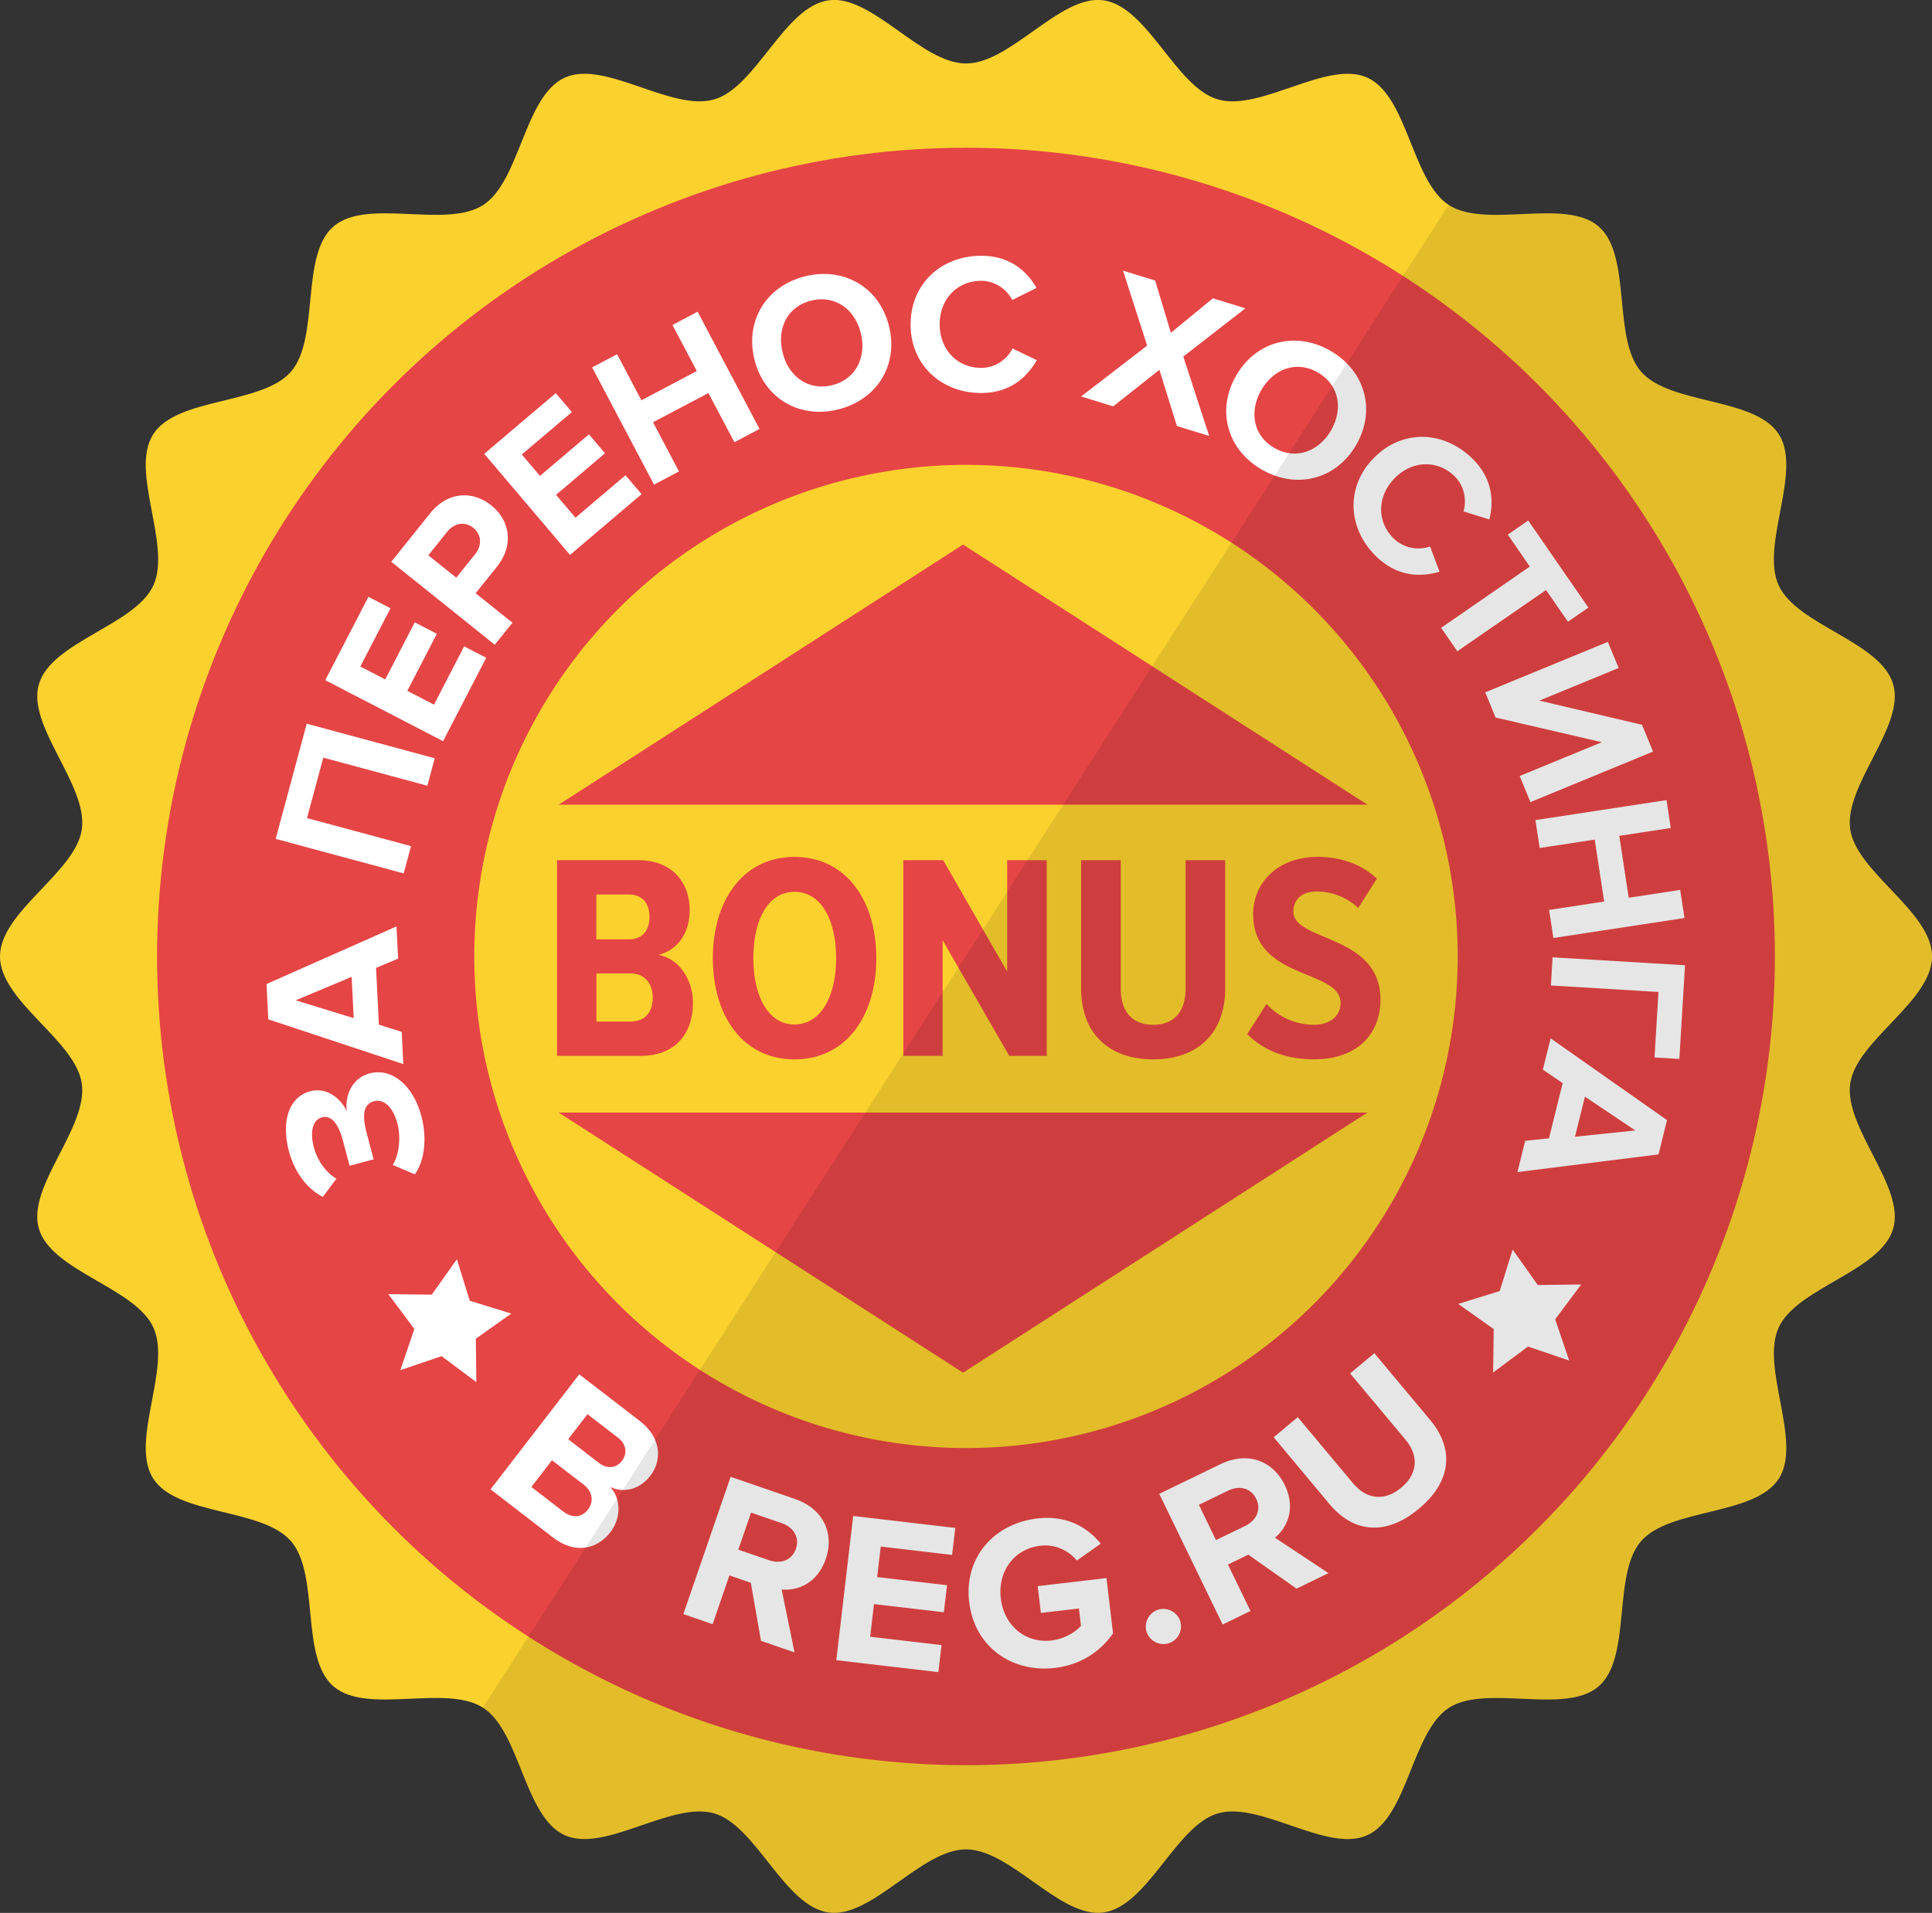 <svg xmlns="http://www.w3.org/2000/svg" width="82.865" height="82.065" viewBox="0 0 82.865 82.065"><rect x="0" y="0" width="82.865" height="82.065" fill="#333333" stroke="none"/><path fill="#FBD12E" d="M82.865 41.033c0 1.927-3.246 3.6-3.51 5.455-.27 1.9 2.37 4.417 1.843 6.222-.54 1.834-4.125 2.525-4.91 4.24-.793 1.734 1.028 4.897.004 6.487-1.03 1.6-4.667 1.25-5.908 2.682-1.244 1.434-.384 4.983-1.818 6.226-1.43 1.242-4.822-.11-6.42.92-1.59 1.023-1.762 4.67-3.497 5.464-1.716.785-4.586-1.47-6.42-.932-1.804.53-3 3.98-4.9 4.25-1.854.265-3.97-2.708-5.897-2.708-1.926 0-4.042 2.973-5.896 2.708-1.9-.27-3.097-3.72-4.9-4.25-1.836-.538-4.706 1.716-6.42.932-1.735-.794-1.907-4.442-3.496-5.465-1.6-1.03-4.99.323-6.42-.92-1.436-1.242-.576-4.792-1.82-6.226-1.24-1.433-4.877-1.084-5.907-2.683-1.023-1.59.797-4.753.004-6.487-.784-1.714-4.372-2.406-4.91-4.24-.53-1.804 2.113-4.32 1.842-6.22C3.246 44.633 0 42.96 0 41.032s3.247-3.602 3.51-5.454c.27-1.902-2.37-4.42-1.842-6.223.538-1.834 4.125-2.526 4.91-4.24.792-1.734-1.028-4.898-.004-6.488 1.03-1.6 4.666-1.252 5.907-2.683 1.245-1.435.385-4.984 1.82-6.227 1.432-1.242 4.822.11 6.42-.92 1.59-1.023 1.762-4.67 3.497-5.464 1.714-.785 4.584 1.47 6.42.93 1.803-.528 3-3.98 4.9-4.25 1.854-.264 3.97 2.71 5.896 2.71 1.927 0 4.042-2.974 5.896-2.71 1.9.272 3.097 3.723 4.9 4.25 1.835.54 4.705-1.715 6.42-.93 1.733.793 1.904 4.44 3.495 5.465 1.6 1.03 4.99-.322 6.422.92 1.434 1.243.574 4.792 1.818 6.227 1.242 1.432 4.877 1.083 5.907 2.683 1.023 1.59-.798 4.753-.004 6.487.785 1.714 4.372 2.406 4.91 4.24.528 1.804-2.113 4.32-1.843 6.22.264 1.854 3.51 3.53 3.51 5.456z"/><circle fill="#E54545" cx="41.432" cy="41.033" r="34.695"/><circle fill="#FBD12E" cx="41.432" cy="41.033" r="21.09"/><g fill="#FFF"><path d="M17.792 50.38l-.945-.402c.295-.484.342-1.238.2-1.774-.193-.725-.594-1.07-1.006-.96-.436.117-.53.557-.31 1.38l.294 1.114-1.03.273-.296-1.11c-.172-.652-.48-1.074-.883-.967-.436.116-.52.668-.353 1.294.143.536.49 1.05.965 1.34l-.58.78c-.62-.31-1.2-.996-1.455-1.96-.34-1.286 0-2.33.914-2.572.692-.184 1.303.29 1.57.862-.09-.568.155-1.41.98-1.628.947-.252 1.867.518 2.214 1.828.27 1.015.11 1.967-.278 2.5zM17.075 41.126l-.945.397.12 2.436.98.31.067 1.38-5.79-1.918-.074-1.516 5.573-2.47.07 1.38zm-4.394 1.788l2.49.766-.088-1.772-2.4 1.006zM18.33 33.708l-4.463-1.204-.7 2.593L17.63 36.3l-.316 1.17-5.49-1.482 1.332-4.94 5.49 1.482-.317 1.178zM19.003 31.797L13.95 29.18l1.852-3.575.947.49-1.295 2.5 1.068.553L17.79 26.7l.947.49-1.267 2.448 1.144.592 1.294-2.5.947.49-1.852 3.577zM21.22 27.66l-4.438-3.56 1.666-2.076c.773-.964 1.848-.967 2.625-.342.772.62 1.004 1.68.235 2.638l-.907 1.13 1.578 1.266-.758.944zm-.92-5.014c-.373-.3-.823-.2-1.122.17l-.806 1.006 1.198.96.806-1.004c.3-.372.29-.84-.076-1.132zM24.45 23.807l-3.68-4.337 3.068-2.604.69.812-2.146 1.82.778.918 2.1-1.782.69.812-2.1 1.782.833.982 2.146-1.82.69.81-3.07 2.607zM31.5 18.973l-1.115-2.11-2.376 1.252 1.114 2.11-1.07.567-2.655-5.03 1.07-.565 1.043 1.976 2.375-1.255-1.042-1.975 1.078-.57 2.655 5.03-1.08.57zM32.358 15.417c-.41-1.665.517-3.156 2.182-3.565 1.673-.41 3.184.483 3.592 2.148.408 1.665-.516 3.156-2.19 3.567-1.665.41-3.175-.485-3.584-2.15zm4.564-1.12c-.254-1.035-1.108-1.65-2.127-1.4s-1.482 1.188-1.228 2.224c.252 1.028 1.1 1.654 2.12 1.405 1.017-.252 1.487-1.2 1.235-2.228zM39.058 13.928c-.007-1.75 1.31-2.948 3.015-2.955 1.253-.005 1.98.674 2.385 1.38l-1.04.516c-.24-.46-.752-.825-1.34-.822-1.033.004-1.78.8-1.775 1.875.004 1.075.758 1.865 1.79 1.86.59-.002 1.1-.362 1.336-.832l1.04.5c-.405.71-1.12 1.404-2.373 1.41-1.705.004-3.032-1.184-3.04-2.932zM50.478 18.276l-.75-2.41-1.98 1.567-1.378-.425 2.832-2.18-1.034-3.218 1.377.424.675 2.243 1.803-1.48 1.395.43-2.665 2.07 1.11 3.405-1.385-.426zM53.02 16.114c.855-1.485 2.555-1.922 4.04-1.066 1.493.86 1.965 2.55 1.11 4.036-.857 1.484-2.557 1.923-4.05 1.062-1.485-.856-1.957-2.547-1.1-4.032zm4.07 2.347c.532-.922.342-1.957-.567-2.48-.91-.525-1.893-.167-2.425.756-.528.917-.35 1.955.56 2.48s1.904.16 2.432-.755zM58.895 19.68c1.206-1.267 2.986-1.218 4.22-.042.908.866.962 1.86.764 2.648l-1.107-.348c.145-.498.028-1.116-.4-1.522-.746-.71-1.836-.656-2.577.123-.74.776-.746 1.87 0 2.58a1.53 1.53 0 0 0 1.542.326l.406 1.082c-.785.23-1.78.236-2.688-.63-1.236-1.177-1.368-2.954-.16-4.22zM61.812 26.934l3.804-2.628-.946-1.37.877-.605 2.58 3.735-.876.606-.94-1.36-3.804 2.628-.694-1.004zM63.702 29.702l5.26-2.165.462 1.12-3.4 1.4 4.403 1.037.474 1.15-5.26 2.167-.46-1.12 3.524-1.45-4.558-1.058-.444-1.08zM66.444 39.036l2.36-.36-.405-2.656-2.36.36-.184-1.197 5.623-.858.182 1.197-2.208.337.405 2.655 2.207-.337.184 1.206-5.622.858-.184-1.206zM66.592 41.07l5.68.34-.243 4.02-1.065-.064.17-2.81-4.615-.278.072-1.21zM65.417 48.942l1.02-.107.587-2.368-.85-.58.334-1.34 4.992 3.506-.366 1.473-6.05.758.333-1.342zm4.724-.444l-2.162-1.45-.427 1.72 2.59-.27z"/></g><g fill="#FFF"><path d="M21.04 63.894l3.804-4.934 2.596 2c.94.725.958 1.695.45 2.354-.478.62-1.182.74-1.723.475.462.486.49 1.32.012 1.943-.572.74-1.523.95-2.463.225l-2.678-2.064zm4.18.865c.24-.312.223-.75-.19-1.07l-1.355-1.043-.884 1.146 1.355 1.044c.398.31.8.277 1.074-.078zm1.455-2.088c.24-.31.194-.71-.16-.985l-1.317-1.016-.827 1.074 1.318 1.016c.354.275.748.223.987-.088zM32.64 70.394l-.437-2.492-.918-.316-.72 2.093-1.255-.433 2.027-5.89 2.755.95c1.227.42 1.702 1.483 1.325 2.578-.36 1.042-1.204 1.374-1.892 1.305l.553 2.7-1.438-.496zm1.498-3.95c.17-.495-.107-.925-.61-1.1l-1.315-.452-.547 1.59 1.315.452c.504.174.988.004 1.158-.49zM35.87 71.224l.724-6.188 4.378.513-.136 1.158-3.06-.358-.154 1.308 2.997.35-.137 1.16-2.996-.35-.165 1.4 3.062.358-.136 1.16-4.38-.512zM41.57 68.73c-.23-1.957 1.11-3.375 2.92-3.586 1.29-.152 2.172.402 2.722 1.082l-1.025.722c-.33-.403-.9-.713-1.56-.635-1.124.13-1.84 1.09-1.702 2.26.137 1.168 1.055 1.936 2.177 1.804.547-.064 1.04-.366 1.262-.628l-.087-.743-1.633.19-.136-1.15 2.95-.345.28 2.375c-.55.78-1.376 1.347-2.5 1.48-1.806.21-3.44-.878-3.667-2.827zM49.175 69.996a.766.766 0 0 1 .507-.942.765.765 0 0 1 .942.506.764.764 0 0 1-.507.942.765.765 0 0 1-.942-.506zM55.61 68.154l-2.068-1.457-.874.424.966 1.992-1.193.58-2.72-5.605 2.623-1.272c1.167-.567 2.252-.148 2.76.893.48.99.115 1.823-.42 2.26l2.296 1.52-1.37.666zM53.88 64.3c-.228-.47-.73-.582-1.208-.35l-1.25.608.732 1.513 1.252-.607c.48-.233.703-.693.474-1.164zM57.03 64.535l-2.4-2.875 1.032-.863 2.373 2.84c.557.666 1.327.8 2.066.184.738-.616.736-1.393.18-2.06l-2.374-2.84 1.04-.867 2.396 2.868c.995 1.19.97 2.588-.486 3.804-1.457 1.217-2.842.987-3.825-.19z"/></g><path fill="#FFF" d="M67.302 58.367l-1.765-.598-1.495 1.113.024-1.864-1.522-1.078 1.78-.552.554-1.78 1.077 1.52 1.863-.023-1.115 1.495zM17.173 58.78l1.766-.6 1.493 1.115-.024-1.863 1.52-1.077-1.78-.553-.552-1.78-1.077 1.52-1.863-.022 1.115 1.494z"/><g fill="#E54545"><path d="M23.892 45.297v-8.395h3.474c1.498 0 2.215.994 2.215 2.14 0 1.058-.578 1.737-1.346 1.926.855.138 1.485 1.02 1.485 2.064 0 1.27-.718 2.265-2.242 2.265h-3.586zm3.964-5.966c0-.565-.29-.956-.893-.956h-1.385V40.3h1.385c.604 0 .893-.39.893-.97zm.14 3.462c0-.58-.328-1.032-.97-1.032H25.58v2.064h1.446c.63 0 .97-.377.97-1.032zM30.575 41.105c0-2.492 1.31-4.342 3.5-4.342 2.202 0 3.51 1.85 3.51 4.342 0 2.505-1.31 4.343-3.51 4.343-2.19 0-3.5-1.837-3.5-4.343zm5.286 0c0-1.624-.628-2.844-1.786-2.844-1.145 0-1.762 1.222-1.762 2.845 0 1.6.617 2.844 1.762 2.844 1.158 0 1.787-1.246 1.787-2.845zM43.287 45.297l-2.857-4.96v4.96h-1.686v-8.395h1.71l2.745 4.782v-4.782h1.698v8.395h-1.61zM46.37 42.402v-5.5h1.7v5.513c0 .994.502 1.548 1.396 1.548.88 0 1.384-.554 1.384-1.548v-5.513h1.7v5.5c0 1.938-1.196 3.046-3.084 3.046-1.9 0-3.096-1.108-3.096-3.046zM53.493 44.366l.83-1.297a2.75 2.75 0 0 0 2.028.893c.744 0 1.147-.416 1.147-.93 0-1.474-3.75-.97-3.75-3.815 0-1.322 1.03-2.455 2.768-2.455 1.02 0 1.9.327 2.542.932l-.805 1.26a2.58 2.58 0 0 0-1.8-.706c-.604 0-.98.34-.98.855 0 1.31 3.737.956 3.737 3.788 0 1.473-1.007 2.555-2.845 2.555-1.273 0-2.205-.415-2.872-1.082z"/></g><path fill="#E54545" d="M41.306 23.362l8.672 5.58 8.673 5.58H23.963l8.672-5.58zM41.306 58.89l-8.672-5.58-8.672-5.58H58.65l-8.672 5.58z"/><path opacity=".1" d="M79.34 46.487c.265-1.854 3.51-3.528 3.51-5.455s-3.245-3.602-3.51-5.455c-.27-1.9 2.372-4.417 1.843-6.22-.54-1.835-4.125-2.527-4.91-4.24-.793-1.735 1.028-4.898.004-6.488-1.03-1.6-4.666-1.252-5.908-2.684-1.245-1.435-.385-4.984-1.82-6.227-1.43-1.243-4.822.11-6.42-.92L20.706 73.265c1.59 1.023 1.762 4.67 3.496 5.465 1.714.785 4.584-1.47 6.42-.932 1.803.53 3 3.98 4.9 4.25 1.854.265 3.97-2.708 5.896-2.708s4.04 2.973 5.895 2.708c1.9-.27 3.097-3.72 4.9-4.25 1.836-.538 4.706 1.716 6.42.932 1.734-.793 1.905-4.44 3.496-5.465 1.6-1.03 4.992.323 6.423-.92 1.434-1.242.574-4.79 1.817-6.226 1.242-1.432 4.878-1.084 5.908-2.683 1.023-1.59-.798-4.753-.004-6.487.785-1.715 4.372-2.406 4.91-4.24.528-1.805-2.114-4.322-1.844-6.223z"/></svg>